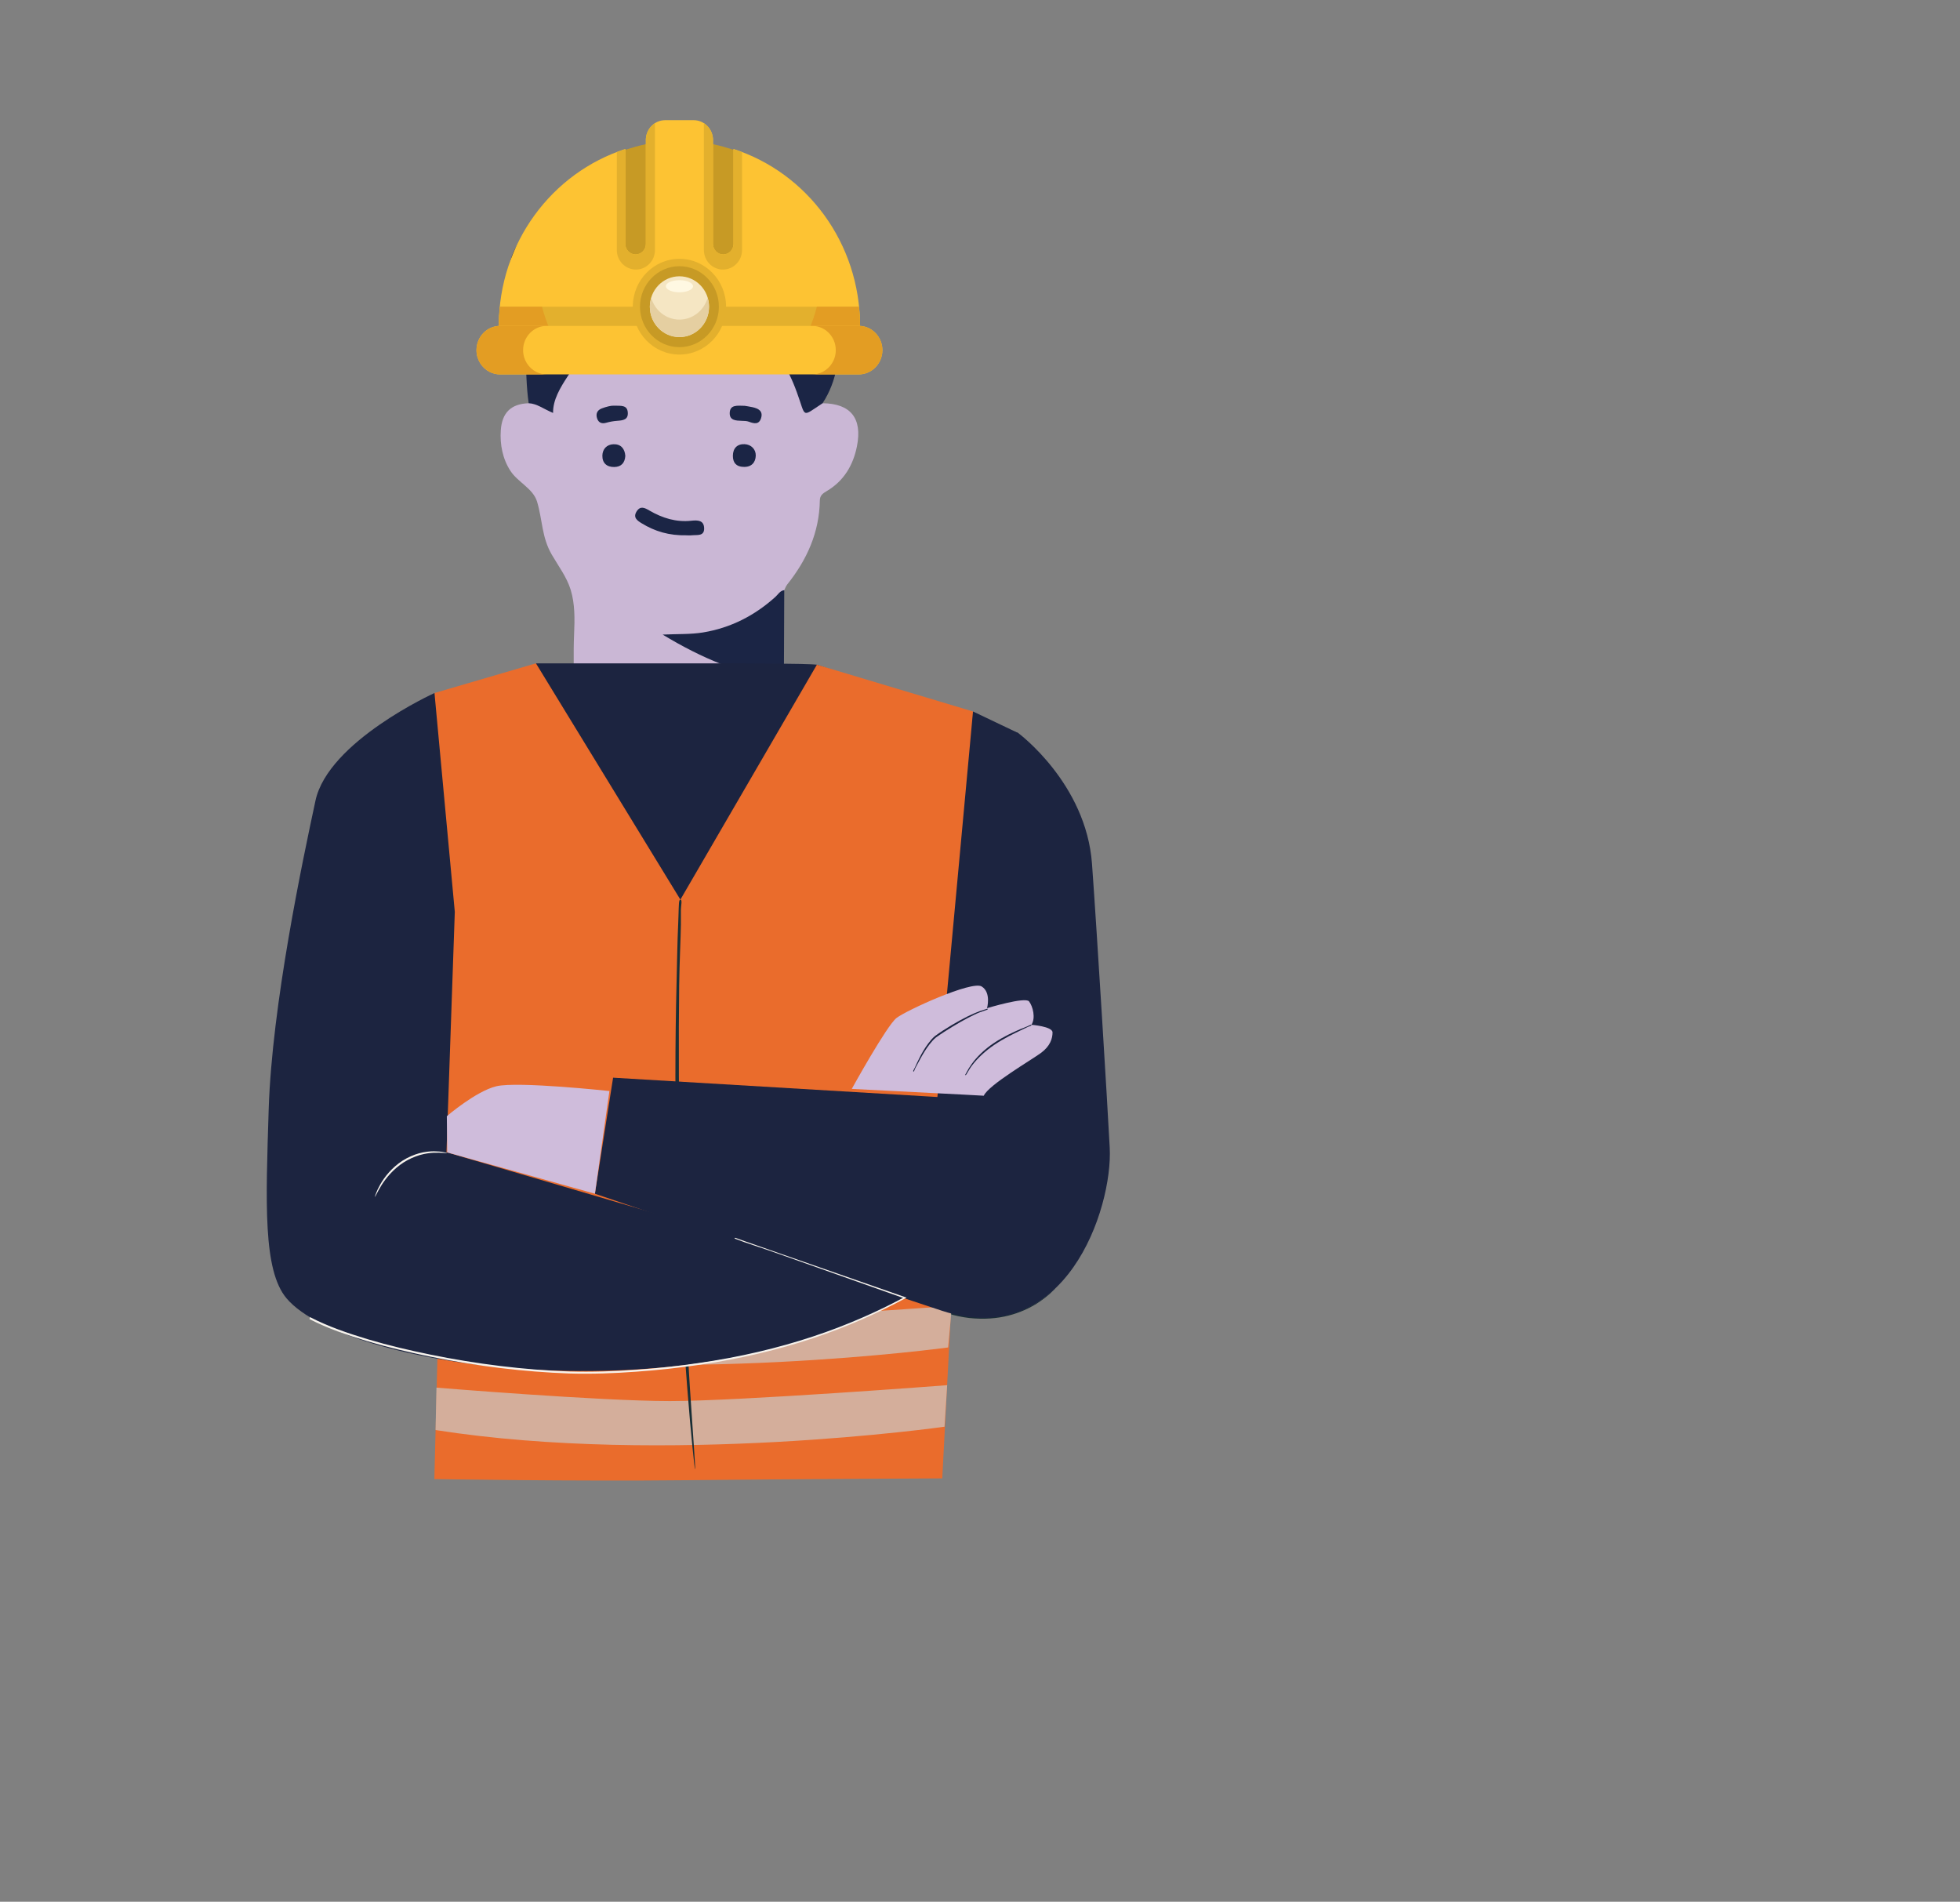 <?xml version="1.0" encoding="UTF-8"?>
<svg id="Capa_1" data-name="Capa 1" xmlns="http://www.w3.org/2000/svg" viewBox="0 0 1177.72 1142.69">
  <rect x="0" y="0" width="1177.72" height="1142.69" fill="#808080" stroke="none"/>
  <defs>
    <style>
      .cls-1 {
        fill: #cbcaca;
      }

      .cls-2 {
        opacity: .7;
      }

      .cls-3 {
        fill: #e39d23;
      }

      .cls-4 {
        fill: #ea6c2c;
      }

      .cls-5 {
        fill: #f5e6c3;
      }

      .cls-6 {
        fill: #c79a25;
      }

      .cls-7 {
        fill: #fdc333;
      }

      .cls-8 {
        fill: #f6f2ec;
      }

      .cls-9 {
        fill: #192e35;
      }

      .cls-10 {
        fill: #1b2545;
      }

      .cls-11 {
        fill: #1c2440;
      }

      .cls-12 {
        fill: #e1e0e0;
      }

      .cls-13 {
        fill: #cfbcdb;
      }

      .cls-14 {
        fill: #fff8e2;
      }

      .cls-15 {
        fill: #cab7d5;
      }

      .cls-16 {
        fill: #e5cfa1;
      }

      .cls-17 {
        fill: #e3b02d;
      }
    </style>
  </defs>
  <path class="cls-15" d="M471.43,427.05c-16.34,.16-32.68,.47-49.03,.46-26.16-.02-52.32-.24-78.47-.38,1.58-3.65,.86-7.5,.89-11.25,.09-11.64-.39-23.29,.14-34.91,.4-8.75,.55-18.07-2.04-26.54-2.35-7.68-7.4-14.29-11.38-21.18-6.08-10.52-5.5-20.63-8.81-31.76-2.35-7.91-11.5-11.68-15.94-18.43-4.76-7.23-6.45-15.9-5.88-24.46,.7-10.61,6.15-15.98,16.78-16.3,3.86-2.89,7.15,.79,11.92,1.13-1.45-11.88,4.83-21.86,7.3-32.83,1.02-4.53,3.32-5.7,7.59-4.73,35.69,8.16,70.9,3.57,105.84-4.63,7.63-1.79,11.93,.23,16.65,6.27,7.32,9.36,13.32,18.82,14.63,30.99,.78,7.2,1.38,7.14,8.38,4.23,1.39-.58,2.77-1.33,4.3-.43,16.76,.15,23.99,8.97,20.61,25.88-2.26,11.32-7.84,20.79-18.07,26.85-2.31,1.37-4.17,2.6-4.22,5.64-.31,19.27-7.8,35.77-19.64,50.58-.77,.97-1.17,2.23-1.74,3.36-8.11,12.25-20.92,17.72-33.64,23.26-10.65,4.64-21.92,5.45-34.03,4.52,19.92,10.88,39.75,19.9,61.56,23.77,2.31,.41,4.33,1.31,5.89,3.11,.14,5.93,.28,11.86,.43,17.79Z"/>
  <path class="cls-10" d="M494.29,242.29c-13.06,8.58-9.85,8.64-15.43-6.44-5.63-15.64-11.34-22.05-17.68-32.64-1.75-2.93-4.52-.91-6.87-.36-26.36,6.17-52.97,10.19-80.16,9.36-11.63-.35-11.17-4.48-22.44-7.19-1.76,13.84-19.63,27.4-19.38,43.1-5.85-2.44-9.7-5.62-14.65-5.83-2.93-20.08,.2-39.57-7.81-58.33-3.45-8.08-5.44-16.55-3.57-25.5,2.65-12.63,10.68-20.16,22.5-24.22,21.25-7.3,35.54-7.04,57.46-5.54,15.42,1.06,30.69,3.85,45.46,8.58,14.11,4.52,27.89,9.99,38.44,21.01,2.26,2.36,5.14,3.01,7.65,4.59,25.86,16.31,29.8,31.23,24.97,57.74-1.39,7.64-4.16,15.03-8.5,21.66Z"/>
  <path class="cls-10" d="M471.01,409.26c-25.79-3.89-49.31-13.7-72.84-27.95,9.11-.43,16.82-.07,24.27-1.29,16.55-2.72,31.04-10.11,43.51-21.4,1.63-1.47,2.75-3.71,5.29-4.01-.07,18.22-.15,36.43-.22,54.65Z"/>
  <path class="cls-10" d="M412.69,321.65c-10.68,.24-19.21-2.39-27.09-7.2-2.62-1.6-5.4-3.43-3.07-7.15,2.26-3.6,4.92-2.14,7.73-.51,7.75,4.5,16.05,7.11,25.12,6.11,3.88-.43,7.59-.33,7.72,4.52,.12,4.91-4.22,3.9-7.28,4.21-1.49,.15-3.01,.03-3.14,.03Z"/>
  <path class="cls-10" d="M447.51,243.85c.79,.14,2.77,.4,4.7,.83,3.48,.78,6.43,2.29,5.1,6.57-1.24,4-4.21,3.32-7.31,2.15-1.36-.51-2.95-.48-4.44-.54-3.35-.13-7.18-.21-7.09-4.66,.1-5.09,4.33-4.47,9.03-4.36Z"/>
  <path class="cls-10" d="M368.55,243.77c4.76,.07,8.22-.44,8.65,3.84,.48,4.69-2.93,4.99-6.39,5.25-2.22,.17-4.46,.56-6.59,1.17-2.67,.77-4.56-.09-5.4-2.51-.92-2.64-.19-4.96,2.71-6.09,2.82-1.1,5.74-1.72,7.02-1.67Z"/>
  <path class="cls-10" d="M375.74,273.95c-.29,4.16-2.42,6.59-6.61,6.66-4.49,.08-7.25-2.33-7.18-6.83,.07-4.01,2.71-6.71,6.65-6.85,4.39-.16,6.81,2.58,7.14,7.01Z"/>
  <path class="cls-10" d="M446.73,280.54c-4.3-.1-6.38-2.5-6.36-6.66,.02-4.55,2.65-7.19,7.04-6.99,3.93,.18,6.79,3.06,6.71,6.87-.09,4.07-2.58,7.03-7.39,6.77Z"/>
  <g>
    <path class="cls-6" d="M513.32,202.53c.08-1.8,.13-3.6,.13-5.42,0-62.15-47.1-112.53-105.19-112.53s-105.19,50.38-105.19,112.53c0,1.82,.05,3.62,.13,5.42h210.13Z"/>
    <path class="cls-7" d="M440.74,89.54v57.03c0,3.49-2.76,6.32-6.16,6.32s-6.16-2.83-6.16-6.32v-63.06c-.35-6.29-5.39-11.3-11.61-11.3h-17.13c-6.22,0-11.26,5.01-11.61,11.3v63.06c0,3.49-2.76,6.32-6.16,6.32s-6.16-2.83-6.16-6.32v-57.03c-44.06,14.18-76.03,56.37-76.03,106.27,0,4.95,.35,9.81,.96,14.58h215.13c.61-4.78,.96-9.64,.96-14.58,0-49.9-31.98-92.09-76.03-106.27Z"/>
    <path class="cls-17" d="M299.73,195.81c0,4.95,.35,9.81,.96,14.58h215.13c.61-4.78,.96-9.64,.96-14.58,0-3.9-.26-7.73-.64-11.53h-215.76c-.38,3.8-.64,7.63-.64,11.53Z"/>
    <g>
      <path class="cls-3" d="M300.38,184.28c-.38,3.8-.64,7.63-.64,11.53,0,4.95,.35,9.81,.96,14.58h36.33c-5.1-7.89-8.94-16.71-11.35-26.11h-25.29Z"/>
      <path class="cls-3" d="M516.13,184.28h-25.29c-2.41,9.41-6.25,18.22-11.35,26.11h36.33c.61-4.78,.96-9.64,.96-14.58,0-3.9-.26-7.73-.64-11.53Z"/>
    </g>
    <path class="cls-7" d="M516.01,224.97h-215.5c-2.26,0-4.39-.54-6.28-1.5-4.69-2.38-7.92-7.34-7.92-13.08h0c0-4.03,1.59-7.67,4.16-10.31,2.57-2.64,6.12-4.27,10.04-4.27h215.5c5.62,0,10.48,3.35,12.78,8.22,.91,1.92,1.42,4.08,1.42,6.36h0c0,4.68-2.15,8.84-5.49,11.51-2.41,1.92-5.43,3.07-8.72,3.07Z"/>
    <path class="cls-3" d="M314.32,210.39c0-4.03,1.59-7.67,4.16-10.31,2.57-2.64,6.12-4.27,10.04-4.27h-28.02c-3.92,0-7.47,1.63-10.04,4.27-2.57,2.64-4.16,6.28-4.16,10.31,0,5.74,3.23,10.7,7.92,13.08,1.89,.96,4.03,1.5,6.28,1.5h28.02c-2.26,0-4.39-.54-6.28-1.5-4.69-2.38-7.92-7.34-7.92-13.08Z"/>
    <path class="cls-3" d="M502.2,210.39c0-4.03-1.59-7.67-4.16-10.31-2.57-2.64-6.12-4.27-10.04-4.27h28.02c3.92,0,7.47,1.63,10.04,4.27,2.57,2.64,4.16,6.28,4.16,10.31,0,5.74-3.23,10.7-7.92,13.08-1.89,.96-4.03,1.5-6.28,1.5h-28.02c2.26,0,4.39-.54,6.28-1.5,4.69-2.38,7.92-7.34,7.92-13.08Z"/>
    <g>
      <path class="cls-17" d="M382.09,161.97c6.34,0,11.47-5.27,11.47-11.77V74.02c-3.12,2-5.26,5.48-5.49,9.49v63.06c0,3.49-2.76,6.32-6.16,6.32s-6.15-2.83-6.15-6.32v-57.03c-1.75,.56-3.44,1.24-5.14,1.89v58.76c0,6.5,5.14,11.77,11.47,11.77Z"/>
      <path class="cls-17" d="M434.42,161.97c6.34,0,11.47-5.27,11.47-11.77v-58.76c-1.71-.65-3.4-1.33-5.14-1.89v57.03c0,3.49-2.76,6.32-6.16,6.32s-6.16-2.83-6.16-6.32v-63.06c-.23-4.01-2.36-7.48-5.49-9.49v76.17c0,6.5,5.14,11.77,11.47,11.77Z"/>
    </g>
    <ellipse class="cls-17" cx="408.26" cy="184.28" rx="28.02" ry="28.76"/>
    <ellipse class="cls-6" cx="408.26" cy="184.28" rx="23.7" ry="24.32"/>
    <path class="cls-5" d="M426.04,184.28c0,10.08-7.96,18.26-17.78,18.26s-17.78-8.17-17.78-18.26,7.96-18.26,17.78-18.26,17.78,8.17,17.78,18.26Z"/>
    <ellipse class="cls-14" cx="408.26" cy="171.99" rx="8.16" ry="3.64"/>
    <path class="cls-16" d="M408.26,192.03c-8.03,0-14.74-5.5-16.95-13-.49,1.67-.84,3.41-.84,5.25,0,10.08,7.96,18.26,17.78,18.26s17.78-8.17,17.78-18.26c0-1.84-.34-3.58-.84-5.25-2.21,7.5-8.92,13-16.95,13Z"/>
  </g>
  <path class="cls-11" d="M490.85,399.41c-5.42-.81-50.76-.81-50.76-.81h-118.05l-1.74,192.3,37.16,84.51,78.79,206.08h121.18l11.7-280.43,42.66-160.62-120.95-41.04Z"/>
  <path class="cls-9" d="M634.2,774.06s-.22,.26-.68,.72c-.51,.5-1.21,1.17-2.1,2.04-1.87,1.76-4.83,4.16-8.96,6.79-4.18,2.53-9.65,5.14-16.4,6.87-6.73,1.75-14.77,2.42-23.48,1.49-4.36-.49-8.87-1.45-13.44-2.85-4.58-1.46-9.16-3.25-14-4.95-9.63-3.49-19.96-7.13-30.83-10.95-21.75-7.62-45.73-15.77-70.99-24.06-50.54-16.6-96.62-30.59-130.02-40.56-16.67-4.93-30.18-8.93-39.58-11.71-4.62-1.37-8.24-2.45-10.76-3.2-1.18-.36-2.11-.65-2.79-.86-.63-.2-.94-.31-.94-.33,0-.02,.34,.05,.97,.21,.69,.18,1.63,.43,2.82,.74,2.54,.7,6.17,1.7,10.82,2.98,9.39,2.62,22.96,6.47,39.69,11.34,33.46,9.76,79.6,23.63,130.15,40.23,25.27,8.29,49.25,16.48,70.98,24.15,10.86,3.85,21.18,7.52,30.8,11.06,4.82,1.72,9.45,3.55,13.94,5,4.51,1.4,8.96,2.38,13.26,2.89,8.61,.97,16.54,.37,23.22-1.3,6.69-1.65,12.14-4.17,16.32-6.62,4.13-2.55,7.12-4.88,9.04-6.57,.92-.82,1.64-1.47,2.17-1.94,.5-.43,.76-.65,.77-.63Z"/>
  <path class="cls-9" d="M568.53,572.99c.34,0,.61,18.88,.61,42.16s-.27,42.16-.61,42.16-.61-18.87-.61-42.16,.27-42.16,.61-42.16Z"/>
  <path class="cls-12" d="M268.48,676.7c28.79-31.88,27.53-88.57,11-128.8-1.53,43.58-6.67,82.22-10.61,124.56"/>
  <g>
    <path class="cls-4" d="M268.48,593.98l-7.41-177.56,60.97-17.83,86.79,141.96,82.02-141.15,93.82,28.11-5.6,214.62-12.89,246.19s-86.56,.36-153.55,1.09c-66.99,.73-151.64-.67-151.64-.67"/>
    <g class="cls-2">
      <path class="cls-1" d="M262.26,833.79s98.08,8.07,140.22,8.07,166.65-9.54,166.65-9.54l-1.58,24.95s-167.17,23.76-305.83,2l.54-25.48Z"/>
    </g>
    <g class="cls-2">
      <path class="cls-1" d="M263.51,785.98s100.2,7.67,142.34,7.67,166.12-8.95,166.12-8.95l-2.25,24.95s-168.11,22.88-306.77,1.12l.57-24.8Z"/>
    </g>
    <path class="cls-9" d="M417.67,882.98c-.08,0-.26-1.18-.52-3.43-.26-2.47-.62-5.76-1.06-9.89-.89-8.59-1.99-21.04-3.19-36.43-2.41-30.78-4.95-73.38-6.22-120.49-1.24-47.12-.96-89.8-.18-120.67,.38-15.44,.55-27.57,.98-36.19,.22-4.14,.2-7.31,.33-9.79,.15-2.27,.01-5.52,1.02-5.52,1.3,0,.31,3.81,.31,6.08-.03,2.49,.04,4.77,0,8.91-.13,8.87-.82,21.28-1.04,36.54-.37,30.86-.39,73.5,.85,120.58,1.26,47.07,3.55,89.64,5.55,120.44,1.03,15.22,1.87,27.62,2.47,36.47,.26,4.14,.48,7.44,.63,9.92,.12,2.27,.14,3.47,.07,3.47Z"/>
  </g>
  <path class="cls-11" d="M440.47,742.83l-172.2-50.49,5.01-144.44-12.21-131.48s-63.86,28.97-71.52,64.71c-7.66,35.74-26.13,122.63-28.1,185.42-1.76,56.15-3.48,96.72,10.72,113.57,37.01,43.89,252.19,72.45,375.46-3.25"/>
  <g>
    <path class="cls-11" d="M611.81,440.45s40.82,30.13,44.35,78.61c2.87,39.38,9.46,147.19,10.65,170.67,1.86,36.55-26.61,122.15-100.71,97.9-44.44-14.54-208.63-70.35-208.63-70.35l10.92-69.73,194.88,11.61,21.39-231.65,27.14,12.94Z"/>
    <path class="cls-11" d="M629.82,693.34c-.79,.15-.65-4.03-3.21-9.98-2.52-5.87-7.59-13.68-15.87-19.04-4.09-2.66-8.69-3.9-12.88-4.64-4.21-.7-8.08-.95-11.33-1.18-3.06-.21-5.68-.18-7.75-.32-1.82-.17-2.87,.22-2.77-.6-.06-.79,1.06-.4,2.89-.38,2.08,.04,4.61,.38,7.68,.44,3.26,.11,7.16,.28,11.47,.93,4.27,.7,9.06,1.94,13.35,4.73,8.56,5.55,13.64,13.66,16.01,19.74,1.2,3.07,2.06,5.6,2.35,7.41,.47,1.79,.86,2.9,.06,2.9Z"/>
  </g>
  <g>
    <path class="cls-13" d="M511.81,654.29s21.01-38.06,26.89-42.62c5.88-4.57,45.28-22.57,51.16-18.93s3.22,13.05,3.22,13.05c0,0,23-7,25.26-4.07,2.26,2.94,4.11,9.98,1.4,14.05,0,0,12.7,.96,12.7,4.58s-1.36,8.14-6.79,12.21c-5.43,4.07-31.7,19.34-34.53,25.83l-12.69-.69-66.62-3.41Z"/>
    <g>
      <path class="cls-11" d="M580.1,646.02c-.34-.18,.22-.74,.84-1.95,.61-1.22,1.61-2.91,3.01-4.85,2.78-3.91,7.43-8.61,13.28-12.51,5.85-3.91,11.57-6.48,15.71-8.26,2.07-.88,3.76-1.55,4.94-1.99,1.18-.44,1.84-.65,1.86-.58,.1,.36-.59,.41-1.73,.97-1.34,.64-2.94,1.41-4.82,2.31-4.06,1.95-9.69,4.63-15.47,8.48-5.77,3.85-10.39,8.35-13.26,12.07-2.9,3.7-3.88,6.73-4.37,6.31Z"/>
      <path class="cls-11" d="M617.87,616.45c1.18-.44,1.79-.88,1.86-.58,.1,.36-.59,.41-1.73,.97"/>
    </g>
    <path class="cls-11" d="M548.81,643.78c-.35-.23,.27-.86,.92-2.32,.65-1.46,1.61-3.56,2.91-6.1,1.31-2.53,2.96-5.52,5.22-8.51,1.16-1.48,2.34-3,3.96-4.33,1.6-1.19,3.28-2.3,5.01-3.44,6.97-4.48,13.54-8.04,18.47-10.15,2.46-1.08,4.52-1.77,5.94-2.19,1.45-.36,2.13-.92,2.27-.45,.25,.66-3.14,1-7.94,3.36-4.83,2.28-11.31,5.92-18.24,10.38-1.72,1.13-3.41,2.24-4.97,3.38-1.43,1.14-2.69,2.69-3.81,4.09-2.24,2.88-3.93,5.79-5.31,8.25-1.26,2.34-2.32,4.31-3.18,5.91-.75,1.4-.79,2.66-1.26,2.12Z"/>
  </g>
  <path class="cls-13" d="M366.18,655.58s-55.16-5.96-67.93-2.88c-12.28,2.96-29.76,17.98-29.76,17.98l.25,21.79,88.74,24.8,8.7-61.7Z"/>
  <path class="cls-8" d="M268.73,692.87c-.04,.25-3.1-.41-8.04-.22-2.47,.11-5.39,.51-8.52,1.41-3.11,.94-6.42,2.36-9.59,4.37-6.35,4.08-10.71,9.54-13.34,13.71-2.62,4.21-3.74,7.11-3.96,7.02-.08-.03,.16-.77,.65-2.09,.46-1.33,1.34-3.17,2.57-5.38,2.48-4.36,6.86-10.08,13.42-14.29,3.28-2.08,6.72-3.52,9.94-4.43,3.25-.87,6.27-1.19,8.8-1.19,2.53,.02,4.57,.21,5.94,.53,1.38,.27,2.13,.47,2.12,.55Z"/>
  <path class="cls-8" d="M186.33,791.46l.08,.03h.02c10.79,5.59,22.62,9.63,34.68,13.26,12.09,3.62,24.58,6.54,37.27,9.15,28.39,5.8,56.55,9.21,83.75,10.2,13.61,.41,26.95-.1,39.98-1.04,13.03-.9,25.72-2.26,38.01-4.09,24.58-3.55,47.51-9.01,68.22-15.86,20.72-6.83,39.15-15.12,55.16-23.67l.06,.76c-32.11-11.37-57.89-20.49-75.67-26.79-8.85-3.16-15.68-5.27-20.35-6.94-2.3-.83-4.17-1.55-5.38-1.99-.98-.36-.77-.58-.77-.58,0,0,.15-.28,.95,.04,1.22,.42,2.98,1.12,5.29,1.9,4.69,1.62,11.54,4.07,20.42,7.14,17.81,6.21,43.63,15.22,75.8,26.43l.89,.31-.83,.45c-16.02,8.62-34.48,16.98-55.24,23.88-20.75,6.91-43.73,12.42-68.37,16.02-12.31,1.84-25.03,3.22-38.09,4.14-13.04,.96-26.45,1.48-40.1,1.08-27.28-.98-55.5-4.38-83.96-10.2-12.72-2.62-25.24-5.55-37.38-9.19-12.11-3.65-23.97-7.7-34.91-13.36l.1,.04"/>
</svg>